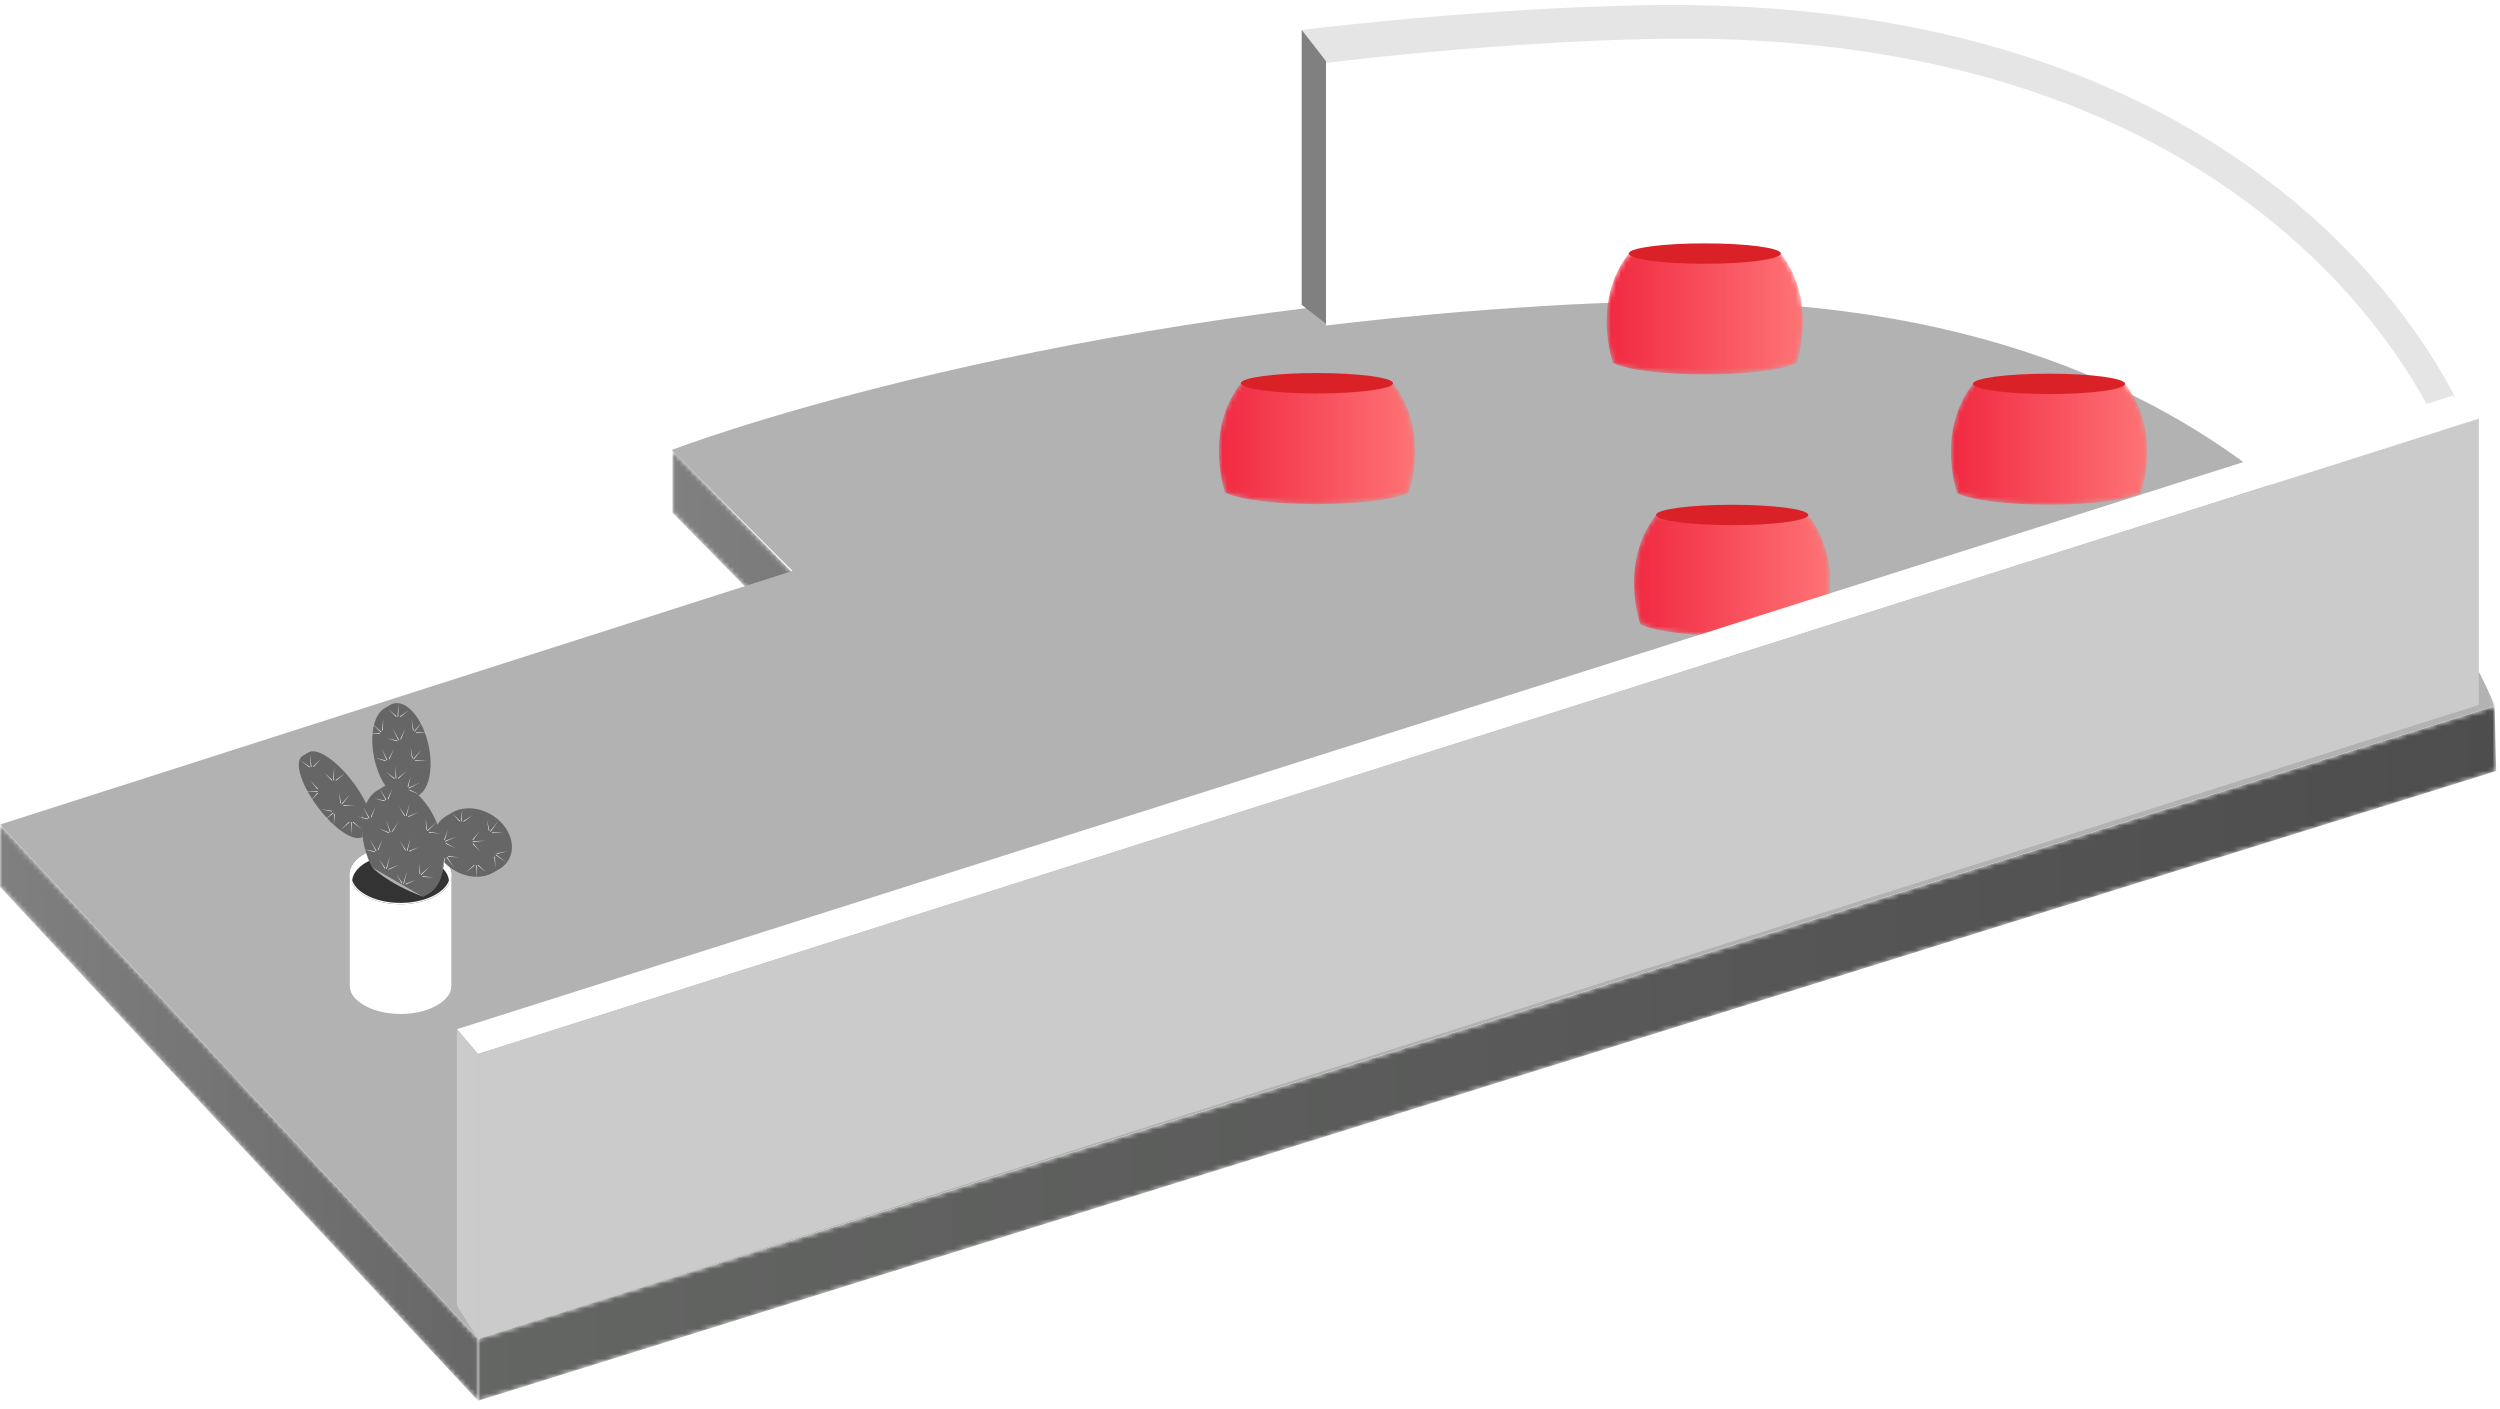 <svg width="502px" height="283px" viewBox="0 0 502 283" version="1.1" xmlns="http://www.w3.org/2000/svg" xmlns:xlink="http://www.w3.org/1999/xlink">
    <defs>
        <polygon id="path-1" points="0.984 127.549 0.984 140 406.237 13.541 405.918 0.486"></polygon>
        <linearGradient x1="-0%" y1="50%" x2="100%" y2="50%" id="linearGradient-3">
            <stop stop-color="#646664" offset="0%"></stop>
            <stop stop-color="#4D4D4D" offset="100%"></stop>
        </linearGradient>
        <polygon id="path-4" points="0.001 12.804 95.984 116 95.984 103.549 0.001 0.294"></polygon>
        <linearGradient x1="-0.001%" y1="50%" x2="99.999%" y2="50%" id="linearGradient-6">
            <stop stop-color="#808080" offset="0%"></stop>
            <stop stop-color="#666666" offset="100%"></stop>
        </linearGradient>
        <polygon id="path-7" points="101.333 103.416 101.333 115.866 0.033 12.67 0.033 0.16"></polygon>
        <linearGradient x1="0%" y1="50%" x2="99.999%" y2="50%" id="linearGradient-9">
            <stop stop-color="#808080" offset="0%"></stop>
            <stop stop-color="#666666" offset="100%"></stop>
        </linearGradient>
        <polygon id="path-10" points="0 0.096 500.918 0.096 500.918 212.549 0 212.549"></polygon>
        <path d="M20.441,0.68 L5.163,0.68 C-2.396,10.445 2.014,22.65 2.014,22.65 L2.014,22.65 C8.314,25.721 32.569,25.721 38.869,22.65 L38.869,22.65 C38.869,22.65 43.279,10.445 35.718,0.68 L35.718,0.68 L20.441,0.68 Z" id="path-12"></path>
        <linearGradient x1="-0%" y1="50.001%" x2="100%" y2="50.001%" id="linearGradient-14">
            <stop stop-color="#F0233D" offset="0%"></stop>
            <stop stop-color="#FF7979" offset="100%"></stop>
        </linearGradient>
        <path d="M19.814,0.129 L4.536,0.129 C-3.023,9.894 1.387,22.098 1.387,22.098 L1.387,22.098 C7.686,25.169 31.941,25.169 38.241,22.098 L38.241,22.098 C38.241,22.098 42.651,9.894 35.091,0.129 L35.091,0.129 L19.814,0.129 Z" id="path-15"></path>
        <linearGradient x1="-0.001%" y1="49.998%" x2="100.001%" y2="49.998%" id="linearGradient-17">
            <stop stop-color="#F0233D" offset="0%"></stop>
            <stop stop-color="#FF7979" offset="100%"></stop>
        </linearGradient>
        <path d="M20.322,0.64 L5.045,0.64 C-2.516,10.404 1.894,22.609 1.894,22.609 L1.894,22.609 C8.194,25.679 32.449,25.679 38.749,22.609 L38.749,22.609 C38.749,22.609 43.159,10.404 35.599,0.64 L35.599,0.64 L20.322,0.64 Z" id="path-18"></path>
        <linearGradient x1="-0%" y1="50%" x2="100%" y2="50%" id="linearGradient-20">
            <stop stop-color="#F0233D" offset="0%"></stop>
            <stop stop-color="#FF7979" offset="100%"></stop>
        </linearGradient>
        <path d="M20.448,0.803 L5.17,0.803 C-2.389,10.568 2.021,22.773 2.021,22.773 L2.021,22.773 C8.321,25.843 32.576,25.843 38.875,22.773 L38.875,22.773 C38.875,22.773 43.286,10.568 35.726,0.803 L35.726,0.803 L20.448,0.803 Z" id="path-21"></path>
        <linearGradient x1="-0%" y1="50.001%" x2="100.001%" y2="50.001%" id="linearGradient-23">
            <stop stop-color="#F0233D" offset="0%"></stop>
            <stop stop-color="#FF7979" offset="100%"></stop>
        </linearGradient>
    </defs>
    <g id="Symbols" stroke="none" stroke-width="1" fill="none" fill-rule="evenodd">
        <g id="img/guide/map/1/default">
            <g>
                <g id="Group-3" transform="translate(95, 141.275)">
                    <mask id="mask-2" fill="white">
                        <use xlink:href="#path-1"></use>
                    </mask>
                    <g id="Clip-2"></g>
                    <polygon id="Fill-1" fill="url(#linearGradient-3)" mask="url(#mask-2)" points="0.984 127.549 0.984 140 406.237 13.541 405.918 0.486"></polygon>
                </g>
                <g id="Group-6" transform="translate(0, 165.275)">
                    <mask id="mask-5" fill="white">
                        <use xlink:href="#path-4"></use>
                    </mask>
                    <g id="Clip-5"></g>
                    <polygon id="Fill-4" fill="url(#linearGradient-6)" mask="url(#mask-5)" points="0.001 12.804 95.984 116 95.984 103.549 0.001 0.294"></polygon>
                </g>
                <g id="Group-9" transform="translate(135, 90.275)">
                    <mask id="mask-8" fill="white">
                        <use xlink:href="#path-7"></use>
                    </mask>
                    <g id="Clip-8"></g>
                    <polygon id="Fill-7" fill="url(#linearGradient-9)" mask="url(#mask-8)" points="101.333 103.416 101.333 115.866 0.033 12.67 0.033 0.16"></polygon>
                </g>
                <g id="Group-12" transform="translate(0, 56.275)">
                    <mask id="mask-11" fill="white">
                        <use xlink:href="#path-10"></use>
                    </mask>
                    <g id="Clip-11"></g>
                    <path d="M333.028,0.188 C329.511,0.274 325.652,0.389 321.51,0.564 L321.5,0.564 L321.491,0.564 C318.185,0.704 314.699,0.88 311.048,1.112 C203.445,7.56 134.866,34.089 134.866,34.089 L159.138,58.362 L-0,109.293 L95.983,212.549 L500.918,85.485 C500.858,85.324 468.789,-3.157 333.028,0.188" id="Fill-10" fill="#B2B2B2" mask="url(#mask-11)"></path>
                </g>
                <g id="Group-15" transform="translate(244, 76.275)">
                    <mask id="mask-13" fill="white">
                        <use xlink:href="#path-12"></use>
                    </mask>
                    <g id="Clip-14"></g>
                    <path d="M20.441,0.68 L5.163,0.68 C-2.396,10.445 2.014,22.65 2.014,22.65 L2.014,22.65 C8.314,25.721 32.569,25.721 38.869,22.65 L38.869,22.65 C38.869,22.65 43.279,10.445 35.718,0.68 L35.718,0.68 L20.441,0.68 Z" id="Fill-13" fill="url(#linearGradient-14)" mask="url(#mask-13)"></path>
                </g>
                <path d="M279.718,76.956 C279.718,78.087 272.878,79.004 264.441,79.004 C256.003,79.004 249.163,78.087 249.163,76.956 C249.163,75.825 256.003,74.907 264.441,74.907 C272.878,74.907 279.718,75.825 279.718,76.956" id="Fill-16" fill="#DA2128"></path>
                <g id="Group-20" transform="translate(328, 103.275)">
                    <mask id="mask-16" fill="white">
                        <use xlink:href="#path-15"></use>
                    </mask>
                    <g id="Clip-19"></g>
                    <path d="M19.814,0.129 L4.536,0.129 C-3.023,9.894 1.387,22.098 1.387,22.098 L1.387,22.098 C7.686,25.169 31.941,25.169 38.241,22.098 L38.241,22.098 C38.241,22.098 42.651,9.894 35.091,0.129 L35.091,0.129 L19.814,0.129 Z" id="Fill-18" fill="url(#linearGradient-17)" mask="url(#mask-16)"></path>
                </g>
                <g id="Group-35" transform="translate(91, 0.275)">
                    <path d="M272.091,103.129 C272.091,104.26 265.251,105.176 256.814,105.176 C248.376,105.176 241.536,104.26 241.536,103.129 C241.536,101.998 248.376,101.081 256.814,101.081 C265.251,101.081 272.091,101.998 272.091,103.129" id="Fill-21" fill="#DA2128"></path>
                    <path d="M237.154,0.818 C233.637,0.905 229.778,1.02 225.636,1.194 C225.633,1.194 225.63,1.194 225.626,1.195 L225.617,1.195 C222.311,1.334 218.825,1.51 215.174,1.742 C199.368,2.689 184.413,4.072 170.384,5.738 L170.384,60.938 C184.413,59.272 199.368,57.889 215.174,56.942 C218.825,56.711 222.311,56.534 225.617,56.395 L225.626,56.395 C225.63,56.394 225.633,56.394 225.636,56.394 C229.778,56.22 233.637,56.105 237.154,56.018 C372.915,52.674 404.984,141.154 405.044,141.316 L405.044,86.116 C404.984,85.954 372.915,-2.526 237.154,0.818" id="Fill-23" fill="#E5E5E5"></path>
                    <path d="M239.793,7.572 C236.435,7.655 232.748,7.765 228.791,7.931 C228.787,7.931 228.785,7.931 228.78,7.932 L228.773,7.932 C225.614,8.065 222.285,8.234 218.797,8.455 C203.415,9.377 188.875,10.73 175.258,12.362 L175.258,65.092 C188.875,63.46 203.415,62.106 218.797,61.184 C222.285,60.964 225.614,60.795 228.773,60.662 L228.78,60.662 L228.791,60.662 C232.748,60.495 236.435,60.385 239.793,60.302 C369.478,57.108 400.111,141.628 400.168,141.782 L400.168,89.052 C400.111,88.898 369.478,4.378 239.793,7.572" id="Fill-25" fill="#FFFFFF"></path>
                    <polygon id="Fill-27" fill="#808080" points="170.384 60.938 175.258 64.731 175.258 12.001 170.384 5.738"></polygon>
                    <polygon id="Fill-29" fill="#FFFFFF" points="0.746 206.387 4.983 211.359 406.752 83.796 401.546 79.151"></polygon>
                    <polygon id="Fill-31" fill="#CBCBCB" points="4.984 211.359 4.984 268.549 406.752 141.274 406.752 83.797"></polygon>
                    <polygon id="Fill-33" fill="#CBCBCB" points="0.746 206.387 0.746 261.909 4.966 268.55 4.966 211.361"></polygon>
                </g>
                <g id="Group-38" transform="translate(322, 50.275)">
                    <mask id="mask-19" fill="white">
                        <use xlink:href="#path-18"></use>
                    </mask>
                    <g id="Clip-37"></g>
                    <path d="M20.322,0.64 L5.045,0.64 C-2.516,10.404 1.894,22.609 1.894,22.609 L1.894,22.609 C8.194,25.679 32.449,25.679 38.749,22.609 L38.749,22.609 C38.749,22.609 43.159,10.404 35.599,0.64 L35.599,0.64 L20.322,0.64 Z" id="Fill-36" fill="url(#linearGradient-20)" mask="url(#mask-19)"></path>
                </g>
                <path d="M357.599,50.914 C357.599,52.045 350.759,52.962 342.322,52.962 C333.884,52.962 327.043,52.045 327.043,50.914 C327.043,49.783 333.884,48.867 342.322,48.867 C350.759,48.867 357.599,49.783 357.599,50.914" id="Fill-39" fill="#DA2128"></path>
                <g id="Group-43" transform="translate(391, 76.275)">
                    <mask id="mask-22" fill="white">
                        <use xlink:href="#path-21"></use>
                    </mask>
                    <g id="Clip-42"></g>
                    <path d="M20.448,0.803 L5.17,0.803 C-2.389,10.568 2.021,22.773 2.021,22.773 L2.021,22.773 C8.321,25.843 32.576,25.843 38.875,22.773 L38.875,22.773 C38.875,22.773 43.286,10.568 35.726,0.803 L35.726,0.803 L20.448,0.803 Z" id="Fill-41" fill="url(#linearGradient-23)" mask="url(#mask-22)"></path>
                </g>
                <g id="Group-252" transform="translate(59, 74.275)">
                    <path d="M367.726,2.804 C367.726,3.935 360.886,4.851 352.448,4.851 C344.01,4.851 337.17,3.935 337.17,2.804 C337.17,1.673 344.01,0.756 352.448,0.756 C360.886,0.756 367.726,1.673 367.726,2.804" id="Fill-44" fill="#DA2128"></path>
                    <path d="M28.639,105.57 C24.658,107.869 18.202,107.869 14.221,105.57 C10.24,103.271 10.24,99.545 14.221,97.246 C18.202,94.947 24.658,94.947 28.639,97.246 C32.62,99.545 32.62,103.271 28.639,105.57" id="Fill-46" fill="#FFFFFF"></path>
                    <path d="M28.314,106.836 C24.512,109.031 18.348,109.031 14.546,106.836 C10.745,104.641 10.745,101.082 14.546,98.887 C18.348,96.692 24.512,96.692 28.314,98.887 C32.116,101.082 32.116,104.641 28.314,106.836" id="Fill-48" fill="#333333"></path>
                    <path d="M14.122,127.585 C18.161,129.917 24.709,129.917 28.748,127.585 C30.024,126.849 30.894,125.967 31.364,125.032 C31.53,124.552 31.625,124.049 31.625,123.53 L31.625,101.408 C31.625,102.914 30.63,104.421 28.64,105.57 C24.658,107.869 18.203,107.869 14.222,105.57 C12.231,104.421 11.235,102.914 11.235,101.408 L11.235,123.53 C11.235,124.031 11.325,124.517 11.481,124.982 C11.944,125.936 12.823,126.836 14.122,127.585" id="Fill-50" fill="#FFFFFF"></path>
                    <path d="M21.43,95.521 C18.821,95.522 16.211,96.096 14.221,97.246 C10.24,99.544 10.24,103.271 14.221,105.57 C16.212,106.719 18.821,107.293 21.43,107.293 C24.038,107.293 26.649,106.718 28.639,105.57 C32.62,103.271 32.62,99.544 28.639,97.246 C26.648,96.096 24.039,95.521 21.43,95.521 L21.43,95.521 Z M21.431,95.521 L21.431,95.786 C24.108,95.786 26.62,96.385 28.506,97.474 C30.347,98.537 31.361,99.934 31.361,101.408 C31.361,102.881 30.347,104.278 28.507,105.34 C26.62,106.429 24.108,107.029 21.43,107.029 C18.752,107.029 16.24,106.429 14.353,105.34 C12.513,104.278 11.499,102.881 11.499,101.408 C11.499,99.934 12.513,98.537 14.353,97.474 C16.239,96.385 18.752,95.786 21.43,95.786 L21.431,95.521 Z" id="Fill-52" fill="#FFFFFF"></path>
                    <path d="M11.065,81.748 C9.398,79.742 7.672,78.231 6.192,77.376 C4.856,76.604 3.719,76.367 3.004,76.783 C2.637,76.996 2.147,77.28 1.78,77.494 C1.79,77.489 1.8,77.486 1.809,77.481 C1.619,77.586 1.456,77.732 1.328,77.929 C0.171,79.696 2.108,84.587 5.653,88.856 C7.318,90.862 9.043,92.373 10.522,93.227 C11.919,94.033 13.098,94.256 13.805,93.758 C13.643,92.505 13.619,91.262 13.753,90.08 C13.758,90.038 13.763,89.997 13.772,89.932 C13.777,89.894 13.782,89.855 13.791,89.792 C13.794,89.759 13.799,89.727 13.808,89.667 C13.813,89.632 13.819,89.598 13.83,89.524 C13.836,89.489 13.841,89.455 13.853,89.388 C13.859,89.35 13.866,89.311 13.873,89.274 C13.878,89.245 13.883,89.216 13.889,89.186 L15.113,88.476 C14.356,86.427 12.934,84.001 11.065,81.748" id="Fill-54" fill="#666666"></path>
                    <path d="M30.056,96.226 C29.933,95.072 29.689,93.906 29.34,92.767 C28.474,89.937 26.959,87.286 25.033,85.458 C24.887,85.32 24.738,85.186 24.542,85.02 C24.454,84.945 24.366,84.872 24.276,84.8 C23.899,84.502 23.522,84.246 23.148,84.03 C21.994,83.364 20.864,83.083 19.827,83.16 C19.168,83.207 18.547,83.4 17.983,83.728 L16.759,84.439 C16.79,84.42 16.825,84.407 16.857,84.389 C15.427,85.172 14.341,86.808 13.889,89.186 C13.883,89.215 13.877,89.245 13.872,89.274 C13.868,89.299 13.863,89.33 13.856,89.365 C13.856,89.371 13.855,89.375 13.854,89.381 C13.853,89.383 13.853,89.385 13.853,89.387 C13.852,89.389 13.852,89.391 13.852,89.393 C13.851,89.395 13.851,89.396 13.851,89.399 C13.849,89.407 13.848,89.412 13.847,89.42 C13.845,89.431 13.843,89.445 13.84,89.457 C13.84,89.462 13.839,89.467 13.838,89.471 C13.838,89.474 13.837,89.477 13.837,89.48 C13.835,89.492 13.832,89.504 13.831,89.515 C13.83,89.518 13.83,89.521 13.829,89.524 C13.828,89.531 13.827,89.538 13.827,89.543 C13.826,89.547 13.826,89.549 13.826,89.553 C13.825,89.556 13.825,89.558 13.824,89.562 C13.822,89.574 13.82,89.587 13.818,89.6 C13.817,89.604 13.817,89.61 13.816,89.614 C13.816,89.616 13.815,89.619 13.815,89.622 C13.813,89.634 13.811,89.647 13.809,89.658 C13.809,89.661 13.808,89.664 13.808,89.666 C13.807,89.674 13.806,89.68 13.805,89.687 C13.798,89.733 13.794,89.761 13.79,89.789 L13.79,89.791 C13.789,89.791 13.789,89.792 13.789,89.793 C13.789,89.796 13.789,89.798 13.788,89.801 C13.787,89.807 13.787,89.81 13.786,89.817 C13.785,89.83 13.783,89.845 13.781,89.86 C13.781,89.864 13.78,89.869 13.779,89.872 C13.779,89.877 13.778,89.882 13.777,89.887 C13.776,89.901 13.774,89.914 13.772,89.926 L13.772,89.931 C13.771,89.933 13.771,89.936 13.771,89.938 C13.771,89.94 13.77,89.941 13.77,89.943 C13.77,89.948 13.769,89.951 13.769,89.955 L13.766,89.976 C13.761,90.015 13.757,90.047 13.754,90.078 C13.754,90.078 13.753,90.079 13.753,90.08 L13.753,90.08 C13.635,91.113 13.646,92.195 13.757,93.288 C13.774,93.445 13.785,93.601 13.805,93.757 C13.775,93.779 13.743,93.799 13.709,93.819 L13.806,93.762 C14.077,95.848 14.734,97.96 15.686,99.852 L25.962,105.786 L27.186,105.075 C28.521,104.238 29.525,102.618 29.943,100.32 C30.178,99.026 30.206,97.635 30.056,96.226" id="Fill-56" fill="#666666"></path>
                    <path d="M30.056,96.226 C29.933,95.072 29.689,93.906 29.34,92.767 C28.474,89.937 26.959,87.286 25.033,85.458 C24.887,85.32 24.738,85.186 24.542,85.02 C24.454,84.945 24.366,84.872 24.276,84.8 C23.899,84.502 23.522,84.246 23.148,84.03 C21.994,83.364 20.864,83.083 19.827,83.16 C19.168,83.207 18.547,83.4 17.983,83.728 L17.713,83.884 C18.11,83.73 18.525,83.629 18.958,83.598 C19.995,83.522 21.126,83.802 22.28,84.468 C22.654,84.684 23.031,84.941 23.408,85.239 C23.497,85.31 23.586,85.383 23.674,85.458 C23.869,85.624 24.018,85.758 24.164,85.897 C26.091,87.724 27.606,90.375 28.472,93.205 C28.821,94.344 29.065,95.51 29.188,96.664 C29.338,98.074 29.31,99.464 29.075,100.758 C28.657,103.056 27.653,104.675 26.318,105.513 L25.906,105.752 L25.962,105.786 L27.186,105.075 C28.521,104.238 29.525,102.618 29.943,100.32 C30.178,99.026 30.206,97.635 30.056,96.226" id="Fill-58" fill="#666666"></path>
                    <path d="M22.498,67.472 C22.46,67.448 22.421,67.425 22.383,67.403 C21.287,66.77 20.256,66.758 19.394,67.26 C19.026,67.472 18.537,67.757 18.17,67.971 C18.178,67.966 18.187,67.963 18.195,67.957 C16.808,68.746 15.851,70.856 15.757,73.849 C15.643,77.468 16.817,81.361 18.603,83.871 C19.641,83.794 20.771,84.076 21.925,84.742 C22.299,84.957 22.676,85.213 23.052,85.513 C23.142,85.582 23.231,85.656 23.364,85.769 C23.515,85.897 23.663,86.032 23.81,86.169 L25.033,85.459 C26.412,84.665 27.362,82.559 27.455,79.579 C27.612,74.671 25.392,69.251 22.498,67.472" id="Fill-60" fill="#666666"></path>
                    <path d="M43.244,93.27 C42.513,91.585 41.167,90.182 39.557,89.253 C37.794,88.235 35.715,87.785 33.783,88.155 C33.059,88.292 32.412,88.536 31.848,88.864 L30.624,89.575 C30.65,89.559 30.679,89.546 30.705,89.532 C29.2,90.374 28.274,91.808 28.117,93.478 C28.466,94.617 28.71,95.784 28.833,96.938 C29.594,98.446 30.852,99.702 32.334,100.557 C34.098,101.576 36.176,102.025 38.106,101.655 C38.849,101.512 39.512,101.258 40.087,100.916 C40.071,100.925 40.057,100.936 40.042,100.946 L41.265,100.234 C43.584,98.887 44.475,96.109 43.244,93.27" id="Fill-62" fill="#666666"></path>
                    <polygon id="Fill-64" fill="#FFFFFF" points="3.145 79.814 1.392 78.483 3.222 79.707"></polygon>
                    <polygon id="Fill-66" fill="#FFFFFF" points="3.426 79.734 3.216 77.133 3.558 79.72"></polygon>
                    <polygon id="Fill-68" fill="#FFFFFF" points="3.877 79.636 5.53 78.043 3.973 79.728"></polygon>
                    <polygon id="Fill-70" fill="#FFFFFF" points="4.849 84.97 3.362 86.593 4.748 84.884"></polygon>
                    <polygon id="Fill-72" fill="#FFFFFF" points="4.795 84.681 2.186 84.653 4.793 84.549"></polygon>
                    <polygon id="Fill-74" fill="#FFFFFF" points="4.738 84.224 3.304 82.431 4.839 84.138"></polygon>
                    <polygon id="Fill-76" fill="#FFFFFF" points="7.632 82.447 6.095 80.872 7.724 82.352"></polygon>
                    <polygon id="Fill-78" fill="#FFFFFF" points="7.922 82.41 8.099 79.806 8.054 82.416"></polygon>
                    <polygon id="Fill-80" fill="#FFFFFF" points="8.383 82.379 10.253 81.048 8.463 82.484"></polygon>
                    <polygon id="Fill-82" fill="#FFFFFF" points="8.186 89.181 8.059 91.379 8.053 89.177"></polygon>
                    <polygon id="Fill-84" fill="#FFFFFF" points="7.962 88.992 5.921 90.618 7.877 88.89"></polygon>
                    <polygon id="Fill-86" fill="#FFFFFF" points="7.628 88.674 5.384 88.191 7.652 88.544"></polygon>
                    <polygon id="Fill-88" fill="#FFFFFF" points="11.914 90.746 13.579 92.185 11.83 90.849"></polygon>
                    <polygon id="Fill-90" fill="#FFFFFF" points="11.627 90.807 11.672 93.416 11.495 90.813"></polygon>
                    <polygon id="Fill-92" fill="#FFFFFF" points="11.171 90.879 9.42 92.363 11.082 90.78"></polygon>
                    <polygon id="Fill-94" fill="#FFFFFF" points="9.333 87.029 9.059 84.844 9.463 87.008"></polygon>
                    <polygon id="Fill-96" fill="#FFFFFF" points="9.586 87.175 11.299 85.205 9.688 87.259"></polygon>
                    <polygon id="Fill-98" fill="#FFFFFF" points="9.972 87.428 12.267 87.496 9.972 87.56"></polygon>
                    <polygon id="Fill-100" fill="#FFFFFF" points="23.926 72.399 23.653 70.214 24.057 72.378"></polygon>
                    <polygon id="Fill-102" fill="#FFFFFF" points="24.18 72.545 25.893 70.575 24.283 72.629"></polygon>
                    <polygon id="Fill-104" fill="#FFFFFF" points="24.567 72.798 26.861 72.866 24.567 72.93"></polygon>
                    <polygon id="Fill-106" fill="#FFFFFF" points="23.732 77.992 23.458 75.807 23.863 77.971"></polygon>
                    <polygon id="Fill-108" fill="#FFFFFF" points="23.986 78.138 25.699 76.168 24.088 78.222"></polygon>
                    <polygon id="Fill-110" fill="#FFFFFF" points="24.373 78.391 26.667 78.459 24.372 78.522"></polygon>
                    <polygon id="Fill-112" fill="#FFFFFF" points="22.849 83.702 23.473 81.592 22.977 83.735"></polygon>
                    <polygon id="Fill-114" fill="#FFFFFF" points="23.023 83.937 25.381 82.82 23.083 84.055"></polygon>
                    <polygon id="Fill-116" fill="#FFFFFF" points="23.275 84.324 25.35 85.306 23.222 84.445"></polygon>
                    <polygon id="Fill-118" fill="#FFFFFF" points="20.541 69.683 18.999 68.112 20.632 69.587"></polygon>
                    <polygon id="Fill-120" fill="#FFFFFF" points="20.831 69.645 20.999 67.041 20.963 69.65"></polygon>
                    <polygon id="Fill-122" fill="#FFFFFF" points="21.291 69.612 23.158 68.276 21.371 69.717"></polygon>
                    <polygon id="Fill-124" fill="#FFFFFF" points="18.419 78.558 16.329 77.869 18.457 78.432"></polygon>
                    <polygon id="Fill-126" fill="#FFFFFF" points="18.66 78.392 17.617 75.999 18.78 78.335"></polygon>
                    <polygon id="Fill-128" fill="#FFFFFF" points="19.054 78.152 20.101 76.109 19.173 78.209"></polygon>
                    <polygon id="Fill-130" fill="#FFFFFF" points="20.771 74.577 18.657 73.965 20.804 74.449"></polygon>
                    <polygon id="Fill-132" fill="#FFFFFF" points="21.005 74.402 19.874 72.049 21.122 74.341"></polygon>
                    <polygon id="Fill-134" fill="#FFFFFF" points="21.39 74.147 22.361 72.067 21.511 74.2"></polygon>
                    <polygon id="Fill-136" fill="#FFFFFF" points="17.309 73.013 15.113 73.159 17.296 72.882"></polygon>
                    <polygon id="Fill-138" fill="#FFFFFF" points="17.469 72.769 15.606 70.942 17.56 72.672"></polygon>
                    <polygon id="Fill-140" fill="#FFFFFF" points="17.745 72.398 17.95 70.112 17.877 72.407"></polygon>
                    <polygon id="Fill-142" fill="#FFFFFF" points="20.169 82.125 18.497 80.694 20.253 82.022"></polygon>
                    <polygon id="Fill-144" fill="#FFFFFF" points="20.455 82.062 20.397 79.453 20.587 82.055"></polygon>
                    <polygon id="Fill-146" fill="#FFFFFF" points="20.911 81.989 22.654 80.496 21 82.088"></polygon>
                    <polygon id="Fill-148" fill="#FFFFFF" points="18.246 86.61 16.119 86.045 18.276 86.482"></polygon>
                    <polygon id="Fill-150" fill="#FFFFFF" points="18.476 86.43 17.294 84.103 18.592 86.368"></polygon>
                    <polygon id="Fill-152" fill="#FFFFFF" points="18.855 86.167 19.781 84.066 18.978 86.217"></polygon>
                    <polygon id="Fill-154" fill="#FFFFFF" points="22.201 89.547 21.069 87.659 22.312 89.476"></polygon>
                    <polygon id="Fill-156" fill="#FFFFFF" points="22.492 89.578 23.263 87.085 22.619 89.613"></polygon>
                    <polygon id="Fill-158" fill="#FFFFFF" points="22.947 89.653 25.074 88.79 23 89.774"></polygon>
                    <polygon id="Fill-160" fill="#FFFFFF" points="21.684 103.109 20.552 101.221 21.795 103.038"></polygon>
                    <polygon id="Fill-162" fill="#FFFFFF" points="21.975 103.141 22.747 100.647 22.102 103.177"></polygon>
                    <polygon id="Fill-164" fill="#FFFFFF" points="22.43 103.216 24.557 102.353 22.484 103.337"></polygon>
                    <polygon id="Fill-166" fill="#FFFFFF" points="22.393 96.492 21.261 94.604 22.504 96.421"></polygon>
                    <polygon id="Fill-168" fill="#FFFFFF" points="22.684 96.523 23.456 94.03 22.811 96.559"></polygon>
                    <polygon id="Fill-170" fill="#FFFFFF" points="23.139 96.599 25.266 95.736 23.193 96.719"></polygon>
                    <polygon id="Fill-172" fill="#FFFFFF" points="18.244 100.129 17.112 98.241 18.355 100.058"></polygon>
                    <polygon id="Fill-174" fill="#FFFFFF" points="18.535 100.16 19.307 97.667 18.662 100.196"></polygon>
                    <polygon id="Fill-176" fill="#FFFFFF" points="18.99 100.235 21.117 99.372 19.043 100.356"></polygon>
                    <polygon id="Fill-178" fill="#FFFFFF" points="26.55 92.322 26.512 90.122 26.682 92.316"></polygon>
                    <polygon id="Fill-180" fill="#FFFFFF" points="26.787 92.494 28.701 90.721 26.879 92.589"></polygon>
                    <polygon id="Fill-182" fill="#FFFFFF" points="27.143 92.787 29.417 93.101 27.129 92.919"></polygon>
                    <polygon id="Fill-184" fill="#FFFFFF" points="33.274 90.672 31.795 89.041 33.369 90.581"></polygon>
                    <polygon id="Fill-186" fill="#FFFFFF" points="33.565 90.645 33.836 88.049 33.697 90.656"></polygon>
                    <polygon id="Fill-188" fill="#FFFFFF" points="34.027 90.631 35.944 89.369 34.102 90.739"></polygon>
                    <polygon id="Fill-190" fill="#FFFFFF" points="30.179 94.351 30.958 92.292 30.303 94.394"></polygon>
                    <polygon id="Fill-192" fill="#FFFFFF" points="30.335 94.599 32.77 93.66 30.386 94.721"></polygon>
                    <polygon id="Fill-194" fill="#FFFFFF" points="30.558 95.003 32.554 96.137 30.496 95.12"></polygon>
                    <polygon id="Fill-196" fill="#FFFFFF" points="39.134 92.519 38.783 90.346 39.264 92.495"></polygon>
                    <polygon id="Fill-198" fill="#FFFFFF" points="39.393 92.656 41.036 90.628 39.497 92.737"></polygon>
                    <polygon id="Fill-200" fill="#FFFFFF" points="39.788 92.895 42.084 92.883 39.793 93.027"></polygon>
                    <polygon id="Fill-202" fill="#FFFFFF" points="35.873 94.327 37.309 92.658 35.977 94.41"></polygon>
                    <polygon id="Fill-204" fill="#FFFFFF" points="35.935 94.613 38.544 94.56 35.942 94.745"></polygon>
                    <polygon id="Fill-206" fill="#FFFFFF" points="36.007 95.069 37.496 96.815 35.909 95.158"></polygon>
                    <polygon id="Fill-208" fill="#FFFFFF" points="40.741 97.071 42.901 96.646 40.77 97.2"></polygon>
                    <polygon id="Fill-210" fill="#FFFFFF" points="40.614 97.335 42.697 98.907 40.537 97.442"></polygon>
                    <polygon id="Fill-212" fill="#FFFFFF" points="40.388 97.737 40.479 100.031 40.256 97.747"></polygon>
                    <polygon id="Fill-214" fill="#FFFFFF" points="37.038 99.412 38.65 100.911 36.951 99.512"></polygon>
                    <polygon id="Fill-216" fill="#FFFFFF" points="36.749 99.464 36.7 102.073 36.617 99.465"></polygon>
                    <polygon id="Fill-218" fill="#FFFFFF" points="36.291 99.517 34.489 100.938 36.206 99.415"></polygon>
                    <polygon id="Fill-220" fill="#FFFFFF" points="30.98 97.599 33.157 97.924 30.964 97.73"></polygon>
                    <polygon id="Fill-222" fill="#FFFFFF" points="30.771 97.803 32.207 99.984 30.663 97.879"></polygon>
                    <polygon id="Fill-224" fill="#FFFFFF" points="30.423 98.107 29.739 100.298 30.296 98.072"></polygon>
                    <polygon id="Fill-226" fill="#FFFFFF" points="25.252 101.182 25.215 98.981 25.384 101.176"></polygon>
                    <polygon id="Fill-228" fill="#FFFFFF" points="25.489 101.354 27.403 99.581 25.581 101.449"></polygon>
                    <polygon id="Fill-230" fill="#FFFFFF" points="25.845 101.647 28.118 101.961 25.83 101.779"></polygon>
                    <polygon id="Fill-232" fill="#FFFFFF" points="19.038 93.007 17.046 92.07 19.091 92.886"></polygon>
                    <polygon id="Fill-234" fill="#FFFFFF" points="19.296 92.87 18.548 90.37 19.421 92.829"></polygon>
                    <polygon id="Fill-236" fill="#FFFFFF" points="19.716 92.678 21.001 90.776 19.828 92.749"></polygon>
                    <polygon id="Fill-238" fill="#FFFFFF" points="14.852 90.246 12.725 89.68 14.882 90.117"></polygon>
                    <polygon id="Fill-240" fill="#FFFFFF" points="15.083 90.065 13.901 87.738 15.199 90.003"></polygon>
                    <polygon id="Fill-242" fill="#FFFFFF" points="15.461 89.803 16.387 87.702 15.585 89.853"></polygon>
                    <polygon id="Fill-244" fill="#FFFFFF" points="16.252 96.826 14.124 96.26 16.28 96.697"></polygon>
                    <polygon id="Fill-246" fill="#FFFFFF" points="16.481 96.645 15.299 94.319 16.597 96.583"></polygon>
                    <polygon id="Fill-248" fill="#FFFFFF" points="16.861 96.383 17.786 94.282 16.983 96.433"></polygon>
                    <path d="M15.686,99.852 C15.686,99.852 18.681,103.071 25.962,105.786 L15.686,99.852 Z" id="Fill-250" fill="#B1B1B1"></path>
                </g>
            </g>
        </g>
    </g>
</svg>